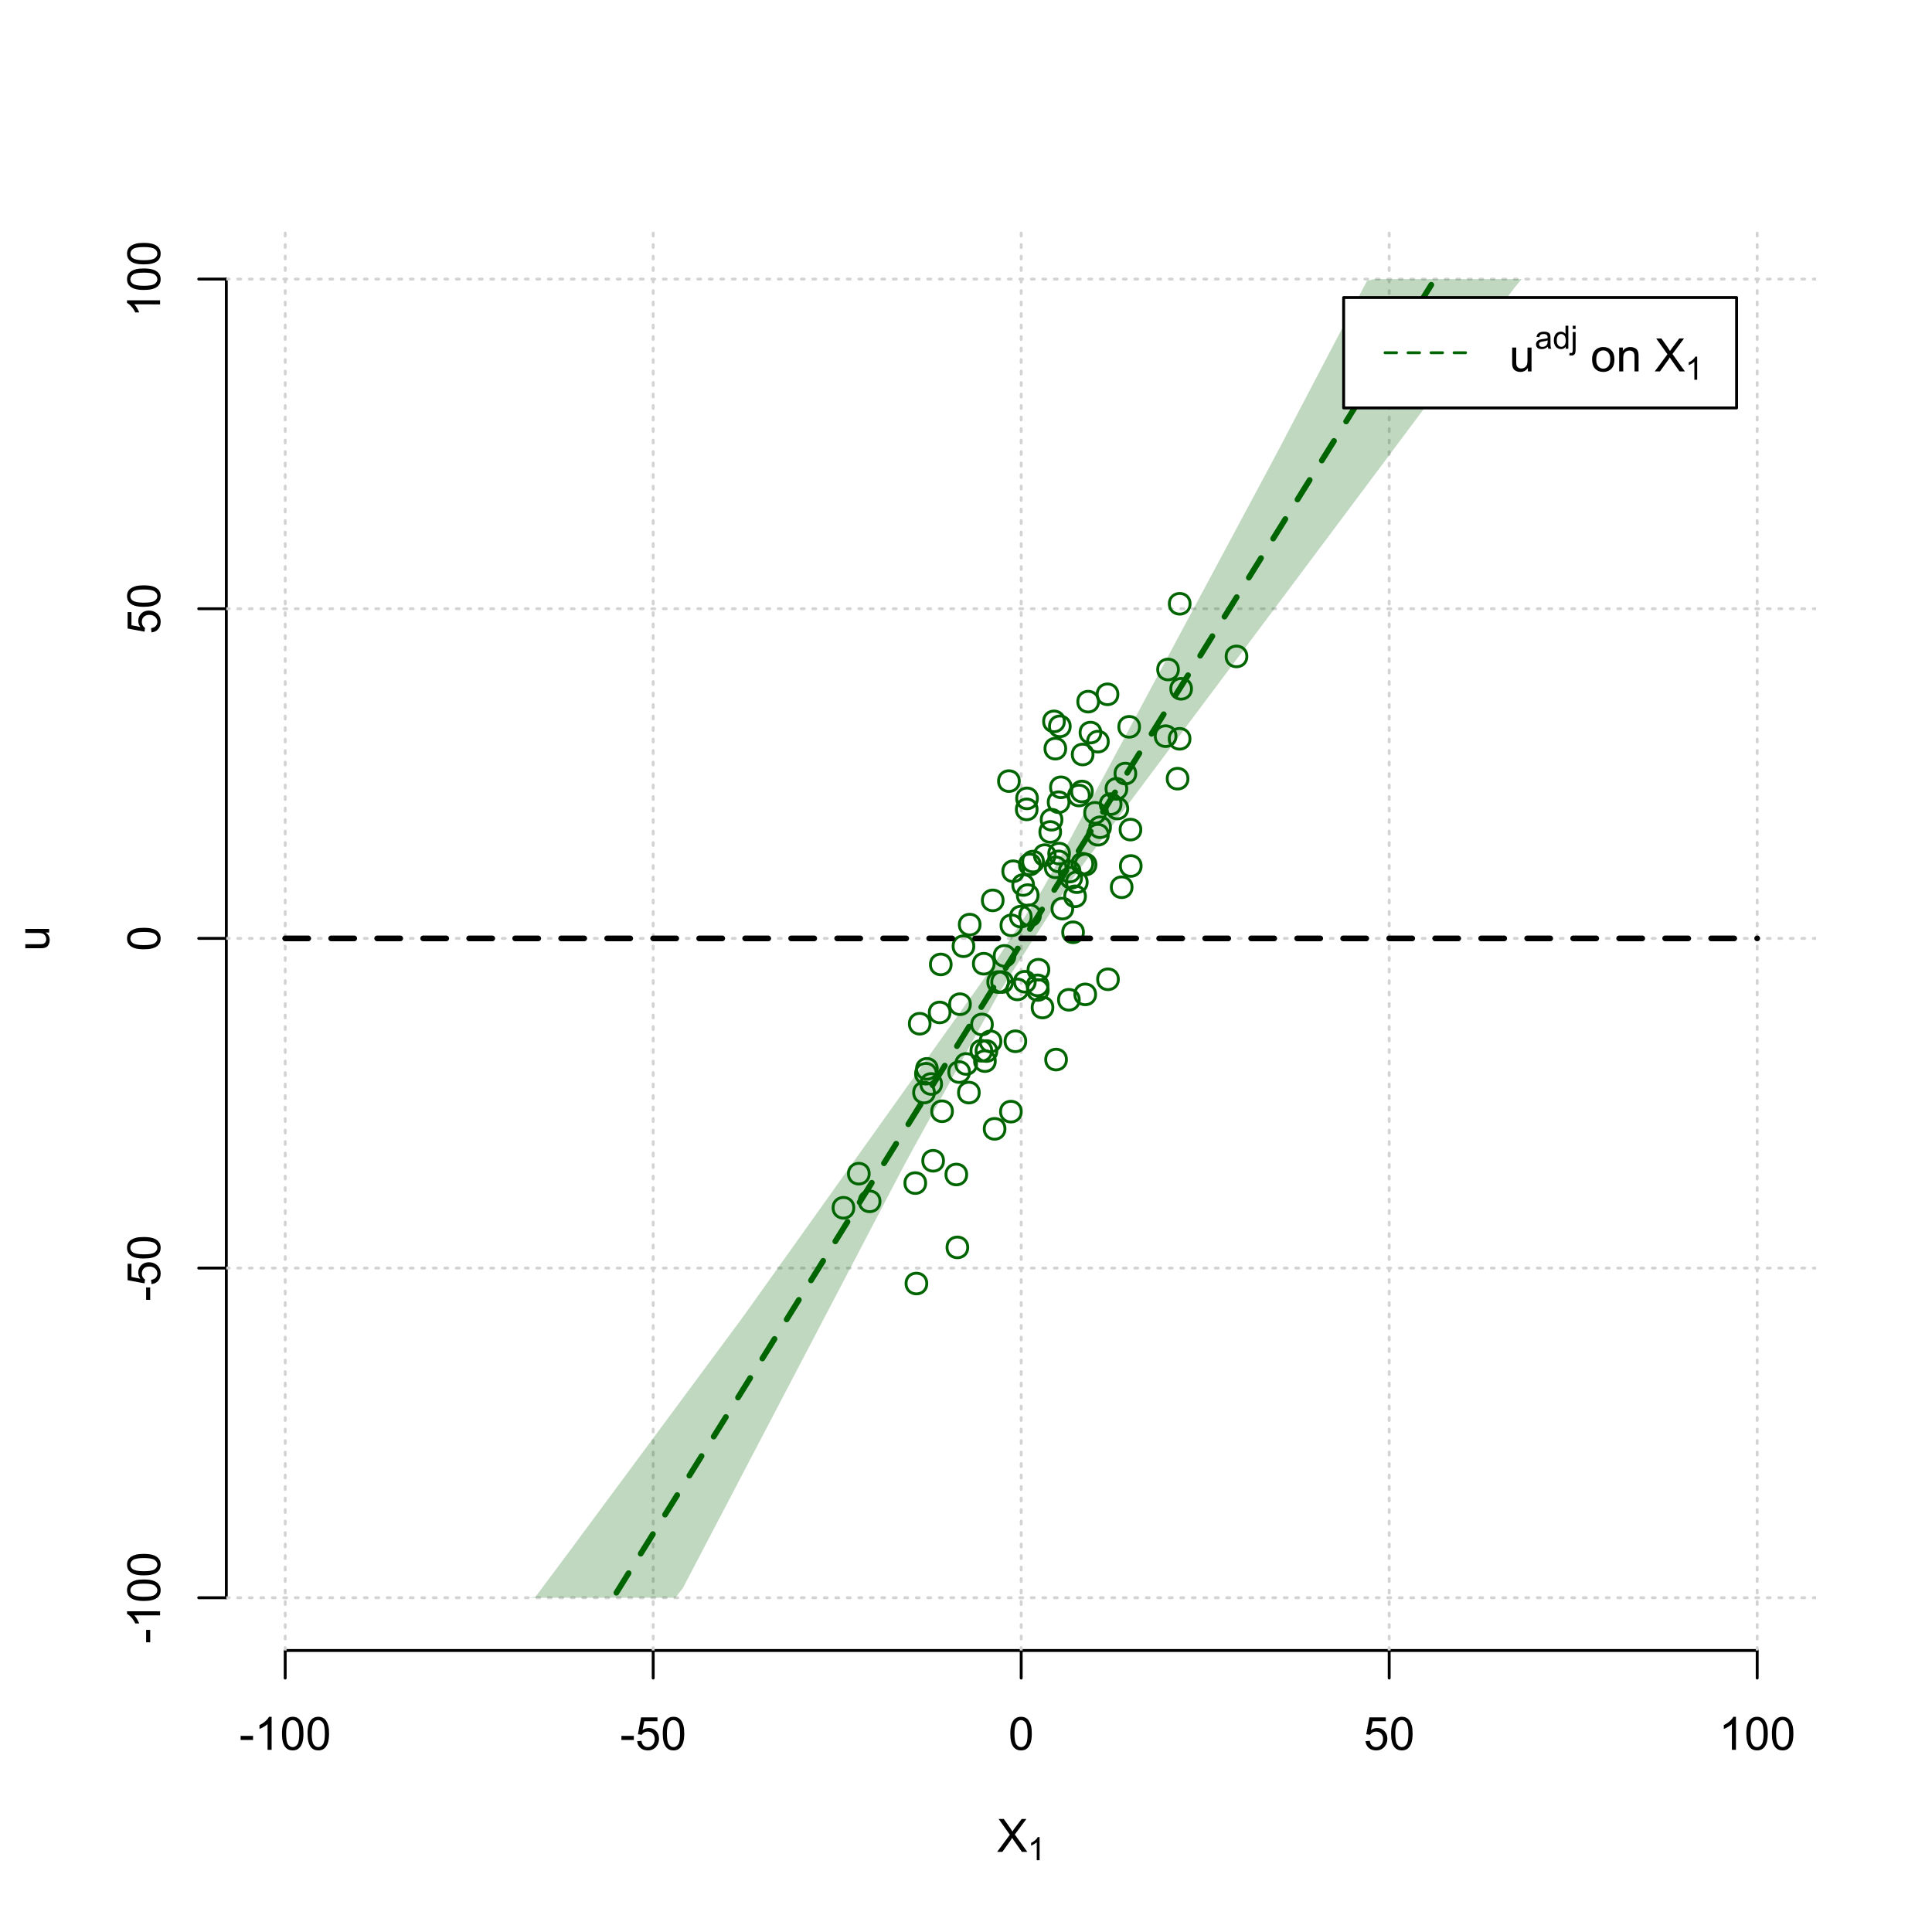 <?xml version="1.0" encoding="UTF-8"?>
<svg xmlns="http://www.w3.org/2000/svg" xmlns:xlink="http://www.w3.org/1999/xlink" width="504pt" height="504pt" viewBox="0 0 504 504" version="1.1">
<defs>
<g>
<symbol overflow="visible" id="glyph0-0">
<path style="stroke:none;" d="M 1.5 0 L 1.5 -7.5 L 7.5 -7.5 L 7.5 0 Z M 1.688 -0.188 L 7.312 -0.188 L 7.312 -7.312 L 1.688 -7.312 Z M 1.688 -0.188 "/>
</symbol>
<symbol overflow="visible" id="glyph0-1">
<path style="stroke:none;" d="M 0.055 0 L 3.375 -4.477 L 0.445 -8.59 L 1.797 -8.59 L 3.359 -6.387 C 3.68 -5.93 3.91 -5.578 4.047 -5.332 C 4.238 -5.645 4.465 -5.969 4.727 -6.312 L 6.457 -8.59 L 7.695 -8.59 L 4.676 -4.539 L 7.93 0 L 6.523 0 L 4.359 -3.062 C 4.238 -3.238 4.113 -3.43 3.984 -3.641 C 3.789 -3.324 3.652 -3.109 3.574 -2.992 L 1.418 0 Z M 0.055 0 "/>
</symbol>
<symbol overflow="visible" id="glyph0-2">
<path style="stroke:none;" d="M 0.383 -2.578 L 0.383 -3.641 L 3.621 -3.641 L 3.621 -2.578 Z M 0.383 -2.578 "/>
</symbol>
<symbol overflow="visible" id="glyph0-3">
<path style="stroke:none;" d="M 4.469 0 L 3.414 0 L 3.414 -6.719 C 3.16 -6.477 2.828 -6.234 2.414 -5.996 C 2 -5.75 1.629 -5.57 1.305 -5.449 L 1.305 -6.469 C 1.895 -6.742 2.41 -7.078 2.852 -7.477 C 3.293 -7.871 3.605 -8.254 3.789 -8.625 L 4.469 -8.625 Z M 4.469 0 "/>
</symbol>
<symbol overflow="visible" id="glyph0-4">
<path style="stroke:none;" d="M 0.5 -4.234 C 0.496 -5.246 0.602 -6.062 0.812 -6.688 C 1.02 -7.305 1.328 -7.785 1.742 -8.121 C 2.148 -8.457 2.668 -8.625 3.297 -8.625 C 3.758 -8.625 4.164 -8.531 4.512 -8.348 C 4.855 -8.16 5.141 -7.891 5.371 -7.543 C 5.594 -7.191 5.773 -6.766 5.906 -6.266 C 6.035 -5.762 6.098 -5.086 6.102 -4.234 C 6.098 -3.227 5.996 -2.414 5.789 -1.797 C 5.578 -1.176 5.266 -0.695 4.859 -0.359 C 4.445 -0.02 3.926 0.145 3.297 0.148 C 2.465 0.145 1.816 -0.148 1.348 -0.742 C 0.781 -1.457 0.496 -2.621 0.5 -4.234 Z M 1.582 -4.234 C 1.582 -2.824 1.746 -1.887 2.074 -1.418 C 2.402 -0.949 2.809 -0.715 3.297 -0.719 C 3.777 -0.715 4.184 -0.949 4.52 -1.422 C 4.848 -1.887 5.016 -2.824 5.016 -4.234 C 5.016 -5.648 4.848 -6.59 4.52 -7.055 C 4.184 -7.516 3.773 -7.746 3.289 -7.75 C 2.801 -7.746 2.414 -7.543 2.125 -7.137 C 1.762 -6.613 1.582 -5.645 1.582 -4.234 Z M 1.582 -4.234 "/>
</symbol>
<symbol overflow="visible" id="glyph0-5">
<path style="stroke:none;" d="M 0.5 -2.25 L 1.605 -2.344 C 1.684 -1.805 1.871 -1.398 2.176 -1.125 C 2.473 -0.852 2.836 -0.715 3.258 -0.719 C 3.766 -0.715 4.195 -0.906 4.547 -1.293 C 4.898 -1.672 5.074 -2.18 5.074 -2.82 C 5.074 -3.414 4.902 -3.891 4.566 -4.242 C 4.227 -4.59 3.785 -4.762 3.242 -4.766 C 2.898 -4.762 2.594 -4.684 2.32 -4.531 C 2.047 -4.375 1.832 -4.176 1.676 -3.93 L 0.688 -4.062 L 1.516 -8.473 L 5.789 -8.473 L 5.789 -7.465 L 2.359 -7.465 L 1.898 -5.156 C 2.414 -5.516 2.953 -5.695 3.523 -5.695 C 4.27 -5.695 4.902 -5.434 5.422 -4.914 C 5.934 -4.395 6.191 -3.727 6.195 -2.914 C 6.191 -2.133 5.965 -1.461 5.516 -0.898 C 4.961 -0.199 4.211 0.145 3.258 0.148 C 2.477 0.145 1.836 -0.07 1.344 -0.508 C 0.844 -0.941 0.562 -1.523 0.5 -2.25 Z M 0.5 -2.25 "/>
</symbol>
<symbol overflow="visible" id="glyph0-6">
<path style="stroke:none;" d="M 4.867 0 L 4.867 -0.914 C 4.379 -0.211 3.723 0.141 2.895 0.141 C 2.527 0.141 2.184 0.07 1.867 -0.07 C 1.547 -0.211 1.309 -0.387 1.156 -0.602 C 1 -0.812 0.895 -1.074 0.832 -1.383 C 0.785 -1.59 0.762 -1.918 0.766 -2.367 L 0.766 -6.223 L 1.82 -6.223 L 1.82 -2.773 C 1.816 -2.219 1.84 -1.848 1.887 -1.656 C 1.949 -1.379 2.09 -1.16 2.309 -1.004 C 2.523 -0.84 2.789 -0.762 3.105 -0.766 C 3.418 -0.762 3.715 -0.844 3.996 -1.008 C 4.273 -1.172 4.469 -1.391 4.586 -1.672 C 4.699 -1.949 4.758 -2.355 4.758 -2.891 L 4.758 -6.223 L 5.812 -6.223 L 5.812 0 Z M 4.867 0 "/>
</symbol>
<symbol overflow="visible" id="glyph0-7">
<path style="stroke:none;" d=""/>
</symbol>
<symbol overflow="visible" id="glyph0-8">
<path style="stroke:none;" d="M 0.398 -3.109 C 0.398 -4.262 0.719 -5.117 1.359 -5.672 C 1.895 -6.133 2.547 -6.363 3.316 -6.363 C 4.172 -6.363 4.871 -6.082 5.414 -5.52 C 5.953 -4.957 6.223 -4.184 6.227 -3.199 C 6.223 -2.398 6.102 -1.766 5.867 -1.309 C 5.625 -0.848 5.277 -0.492 4.82 -0.238 C 4.359 0.016 3.859 0.141 3.316 0.141 C 2.441 0.141 1.734 -0.137 1.203 -0.695 C 0.664 -1.254 0.398 -2.059 0.398 -3.109 Z M 1.484 -3.109 C 1.48 -2.309 1.656 -1.711 2.004 -1.32 C 2.348 -0.922 2.785 -0.727 3.316 -0.727 C 3.84 -0.727 4.273 -0.926 4.621 -1.324 C 4.969 -1.723 5.145 -2.328 5.145 -3.148 C 5.145 -3.914 4.969 -4.496 4.617 -4.895 C 4.266 -5.289 3.832 -5.488 3.316 -5.492 C 2.785 -5.488 2.348 -5.293 2.004 -4.898 C 1.656 -4.5 1.48 -3.902 1.484 -3.109 Z M 1.484 -3.109 "/>
</symbol>
<symbol overflow="visible" id="glyph0-9">
<path style="stroke:none;" d="M 0.789 0 L 0.789 -6.223 L 1.742 -6.223 L 1.742 -5.336 C 2.195 -6.02 2.855 -6.363 3.719 -6.363 C 4.09 -6.363 4.434 -6.293 4.754 -6.16 C 5.066 -6.023 5.305 -5.848 5.461 -5.633 C 5.617 -5.41 5.727 -5.152 5.789 -4.852 C 5.828 -4.656 5.848 -4.312 5.848 -3.828 L 5.848 0 L 4.793 0 L 4.793 -3.785 C 4.793 -4.215 4.75 -4.535 4.668 -4.75 C 4.586 -4.961 4.441 -5.129 4.234 -5.258 C 4.023 -5.383 3.777 -5.449 3.5 -5.449 C 3.047 -5.449 2.66 -5.305 2.332 -5.02 C 2.004 -4.734 1.84 -4.195 1.844 -3.398 L 1.844 0 Z M 0.789 0 "/>
</symbol>
<symbol overflow="visible" id="glyph1-0">
<path style="stroke:none;" d="M 1.051 0 L 1.051 -5.25 L 5.25 -5.25 L 5.25 0 Z M 1.18 -0.133 L 5.117 -0.133 L 5.117 -5.117 L 1.18 -5.117 Z M 1.18 -0.133 "/>
</symbol>
<symbol overflow="visible" id="glyph1-1">
<path style="stroke:none;" d="M 3.129 0 L 2.391 0 L 2.391 -4.703 C 2.211 -4.531 1.977 -4.363 1.691 -4.195 C 1.398 -4.023 1.141 -3.895 0.914 -3.812 L 0.914 -4.527 C 1.328 -4.719 1.688 -4.953 1.996 -5.234 C 2.305 -5.508 2.523 -5.777 2.652 -6.039 L 3.129 -6.039 Z M 3.129 0 "/>
</symbol>
<symbol overflow="visible" id="glyph1-2">
<path style="stroke:none;" d="M 3.395 -0.539 C 3.117 -0.305 2.855 -0.137 2.605 -0.043 C 2.352 0.051 2.082 0.094 1.793 0.098 C 1.312 0.094 0.941 -0.02 0.688 -0.25 C 0.43 -0.48 0.305 -0.781 0.305 -1.148 C 0.305 -1.359 0.352 -1.551 0.449 -1.73 C 0.543 -1.902 0.668 -2.047 0.828 -2.156 C 0.984 -2.262 1.164 -2.34 1.363 -2.398 C 1.504 -2.434 1.723 -2.473 2.02 -2.512 C 2.609 -2.578 3.047 -2.664 3.336 -2.766 C 3.336 -2.867 3.34 -2.93 3.34 -2.957 C 3.34 -3.258 3.27 -3.469 3.129 -3.594 C 2.941 -3.758 2.66 -3.844 2.289 -3.844 C 1.941 -3.844 1.684 -3.781 1.52 -3.66 C 1.348 -3.535 1.227 -3.32 1.152 -3.016 L 0.43 -3.113 C 0.492 -3.418 0.602 -3.668 0.754 -3.863 C 0.902 -4.051 1.121 -4.199 1.406 -4.301 C 1.688 -4.402 2.016 -4.453 2.395 -4.453 C 2.766 -4.453 3.066 -4.406 3.301 -4.32 C 3.527 -4.23 3.699 -4.121 3.812 -3.992 C 3.918 -3.855 3.996 -3.691 4.043 -3.492 C 4.066 -3.363 4.078 -3.133 4.082 -2.809 L 4.082 -1.824 C 4.078 -1.137 4.094 -0.703 4.129 -0.523 C 4.156 -0.336 4.219 -0.164 4.316 0 L 3.543 0 C 3.465 -0.152 3.414 -0.332 3.395 -0.539 Z M 3.336 -2.188 C 3.062 -2.074 2.66 -1.98 2.129 -1.906 C 1.82 -1.859 1.605 -1.812 1.484 -1.758 C 1.355 -1.703 1.258 -1.621 1.191 -1.52 C 1.121 -1.41 1.09 -1.293 1.09 -1.168 C 1.09 -0.969 1.164 -0.805 1.312 -0.676 C 1.461 -0.543 1.68 -0.48 1.969 -0.48 C 2.25 -0.48 2.5 -0.539 2.727 -0.664 C 2.945 -0.785 3.109 -0.957 3.215 -1.176 C 3.293 -1.34 3.332 -1.586 3.336 -1.914 Z M 3.336 -2.188 "/>
</symbol>
<symbol overflow="visible" id="glyph1-3">
<path style="stroke:none;" d="M 3.379 0 L 3.379 -0.551 C 3.102 -0.121 2.695 0.094 2.16 0.098 C 1.812 0.094 1.492 0 1.203 -0.188 C 0.906 -0.379 0.68 -0.645 0.523 -0.988 C 0.359 -1.328 0.281 -1.723 0.285 -2.172 C 0.281 -2.605 0.355 -3 0.504 -3.355 C 0.648 -3.707 0.863 -3.977 1.156 -4.168 C 1.441 -4.355 1.766 -4.453 2.129 -4.453 C 2.387 -4.453 2.621 -4.395 2.828 -4.285 C 3.031 -4.172 3.199 -4.031 3.332 -3.855 L 3.332 -6.012 L 4.066 -6.012 L 4.066 0 Z M 1.047 -2.172 C 1.043 -1.613 1.16 -1.195 1.398 -0.922 C 1.629 -0.641 1.906 -0.504 2.23 -0.508 C 2.551 -0.504 2.824 -0.637 3.051 -0.902 C 3.273 -1.168 3.387 -1.57 3.391 -2.113 C 3.387 -2.707 3.273 -3.145 3.047 -3.426 C 2.816 -3.703 2.531 -3.844 2.199 -3.844 C 1.867 -3.844 1.594 -3.707 1.375 -3.441 C 1.152 -3.168 1.043 -2.746 1.047 -2.172 Z M 1.047 -2.172 "/>
</symbol>
<symbol overflow="visible" id="glyph1-4">
<path style="stroke:none;" d="M 0.551 -5.156 L 0.551 -6.012 L 1.289 -6.012 L 1.289 -5.156 Z M -0.387 1.691 L -0.246 1.062 C -0.098 1.098 0.016 1.117 0.102 1.121 C 0.25 1.117 0.363 1.066 0.438 0.969 C 0.512 0.867 0.551 0.621 0.551 0.223 L 0.551 -4.355 L 1.289 -4.355 L 1.289 0.238 C 1.289 0.773 1.219 1.148 1.078 1.359 C 0.898 1.633 0.602 1.77 0.191 1.77 C -0.008 1.77 -0.199 1.742 -0.387 1.691 Z M -0.387 1.691 "/>
</symbol>
<symbol overflow="visible" id="glyph2-0">
<path style="stroke:none;" d="M 0 -1.5 L -7.5 -1.5 L -7.5 -7.5 L 0 -7.5 Z M -0.188 -1.688 L -0.188 -7.312 L -7.312 -7.312 L -7.312 -1.688 Z M -0.188 -1.688 "/>
</symbol>
<symbol overflow="visible" id="glyph2-1">
<path style="stroke:none;" d="M 0 -4.867 L -0.914 -4.867 C -0.211 -4.379 0.141 -3.723 0.141 -2.895 C 0.141 -2.527 0.07 -2.184 -0.07 -1.867 C -0.211 -1.547 -0.387 -1.309 -0.598 -1.156 C -0.809 -1 -1.07 -0.895 -1.383 -0.832 C -1.59 -0.789 -1.918 -0.766 -2.367 -0.77 L -6.223 -0.77 L -6.223 -1.824 L -2.773 -1.824 C -2.219 -1.82 -1.848 -1.844 -1.656 -1.887 C -1.379 -1.949 -1.16 -2.09 -1.004 -2.309 C -0.84 -2.523 -0.762 -2.789 -0.766 -3.105 C -0.762 -3.418 -0.844 -3.715 -1.008 -3.996 C -1.172 -4.273 -1.391 -4.469 -1.672 -4.586 C -1.945 -4.699 -2.352 -4.758 -2.887 -4.758 L -6.223 -4.758 L -6.223 -5.812 L 0 -5.812 Z M 0 -4.867 "/>
</symbol>
<symbol overflow="visible" id="glyph2-2">
<path style="stroke:none;" d="M -2.578 -0.383 L -3.641 -0.383 L -3.641 -3.621 L -2.578 -3.621 Z M -2.578 -0.383 "/>
</symbol>
<symbol overflow="visible" id="glyph2-3">
<path style="stroke:none;" d="M 0 -4.469 L 0 -3.414 L -6.719 -3.418 C -6.477 -3.16 -6.234 -2.828 -5.996 -2.418 C -5.75 -2.004 -5.57 -1.633 -5.449 -1.309 L -6.469 -1.309 C -6.742 -1.895 -7.078 -2.41 -7.477 -2.852 C -7.871 -3.293 -8.254 -3.605 -8.625 -3.793 L -8.625 -4.473 Z M 0 -4.469 "/>
</symbol>
<symbol overflow="visible" id="glyph2-4">
<path style="stroke:none;" d="M -4.234 -0.5 C -5.246 -0.496 -6.062 -0.602 -6.688 -0.812 C -7.305 -1.02 -7.785 -1.328 -8.121 -1.742 C -8.457 -2.152 -8.625 -2.672 -8.625 -3.301 C -8.625 -3.758 -8.531 -4.164 -8.348 -4.512 C -8.16 -4.859 -7.891 -5.145 -7.543 -5.371 C -7.191 -5.594 -6.766 -5.773 -6.266 -5.906 C -5.762 -6.035 -5.086 -6.098 -4.234 -6.102 C -3.223 -6.098 -2.41 -5.996 -1.793 -5.789 C -1.176 -5.578 -0.695 -5.266 -0.359 -4.859 C -0.02 -4.445 0.145 -3.926 0.148 -3.297 C 0.145 -2.465 -0.148 -1.816 -0.742 -1.348 C -1.457 -0.781 -2.621 -0.496 -4.234 -0.5 Z M -4.234 -1.582 C -2.824 -1.582 -1.887 -1.746 -1.418 -2.074 C -0.949 -2.402 -0.715 -2.809 -0.719 -3.297 C -0.715 -3.777 -0.949 -4.184 -1.422 -4.52 C -1.887 -4.848 -2.824 -5.016 -4.234 -5.016 C -5.648 -5.016 -6.59 -4.848 -7.055 -4.52 C -7.516 -4.188 -7.746 -3.777 -7.75 -3.289 C -7.746 -2.801 -7.543 -2.414 -7.137 -2.129 C -6.613 -1.762 -5.645 -1.582 -4.234 -1.582 Z M -4.234 -1.582 "/>
</symbol>
<symbol overflow="visible" id="glyph2-5">
<path style="stroke:none;" d="M -2.25 -0.5 L -2.344 -1.605 C -1.805 -1.684 -1.398 -1.871 -1.125 -2.176 C -0.852 -2.473 -0.715 -2.836 -0.719 -3.258 C -0.715 -3.766 -0.906 -4.195 -1.293 -4.547 C -1.672 -4.898 -2.18 -5.074 -2.816 -5.074 C -3.414 -5.074 -3.891 -4.902 -4.242 -4.566 C -4.59 -4.227 -4.762 -3.785 -4.766 -3.242 C -4.762 -2.898 -4.684 -2.594 -4.531 -2.32 C -4.375 -2.047 -4.176 -1.832 -3.93 -1.676 L -4.062 -0.688 L -8.473 -1.52 L -8.473 -5.789 L -7.465 -5.789 L -7.465 -2.363 L -5.156 -1.898 C -5.516 -2.414 -5.695 -2.953 -5.695 -3.523 C -5.695 -4.27 -5.434 -4.902 -4.914 -5.422 C -4.395 -5.934 -3.727 -6.191 -2.91 -6.195 C -2.133 -6.191 -1.461 -5.965 -0.895 -5.516 C -0.199 -4.961 0.145 -4.211 0.148 -3.258 C 0.145 -2.477 -0.07 -1.836 -0.508 -1.344 C -0.941 -0.848 -1.523 -0.566 -2.25 -0.5 Z M -2.25 -0.5 "/>
</symbol>
</g>
<clipPath id="clip1">
  <path d="M 74 59.039 L 75 59.039 L 75 430.559 L 74 430.559 Z M 74 59.039 "/>
</clipPath>
<clipPath id="clip2">
  <path d="M 170 59.039 L 171 59.039 L 171 430.559 L 170 430.559 Z M 170 59.039 "/>
</clipPath>
<clipPath id="clip3">
  <path d="M 266 59.039 L 267 59.039 L 267 430.559 L 266 430.559 Z M 266 59.039 "/>
</clipPath>
<clipPath id="clip4">
  <path d="M 362 59.039 L 363 59.039 L 363 430.559 L 362 430.559 Z M 362 59.039 "/>
</clipPath>
<clipPath id="clip5">
  <path d="M 458 59.039 L 459 59.039 L 459 430.559 L 458 430.559 Z M 458 59.039 "/>
</clipPath>
<clipPath id="clip6">
  <path d="M 59.039 416 L 473.758 416 L 473.758 418 L 59.039 418 Z M 59.039 416 "/>
</clipPath>
<clipPath id="clip7">
  <path d="M 59.039 330 L 473.758 330 L 473.758 332 L 59.039 332 Z M 59.039 330 "/>
</clipPath>
<clipPath id="clip8">
  <path d="M 59.039 244 L 473.758 244 L 473.758 246 L 59.039 246 Z M 59.039 244 "/>
</clipPath>
<clipPath id="clip9">
  <path d="M 59.039 158 L 473.758 158 L 473.758 160 L 59.039 160 Z M 59.039 158 "/>
</clipPath>
<clipPath id="clip10">
  <path d="M 59.039 72 L 473.758 72 L 473.758 74 L 59.039 74 Z M 59.039 72 "/>
</clipPath>
</defs>
<g id="surface6066">
<rect x="0" y="0" width="504" height="504" style="fill:rgb(100%,100%,100%);fill-opacity:1;stroke:none;"/>
<g style="fill:rgb(0%,0%,0%);fill-opacity:1;">
  <use xlink:href="#glyph0-1" x="260.062" y="483.102"/>
</g>
<g style="fill:rgb(0%,0%,0%);fill-opacity:1;">
  <use xlink:href="#glyph1-1" x="268.066" y="485.281"/>
</g>
<g style="fill:rgb(0%,0%,0%);fill-opacity:1;">
  <use xlink:href="#glyph2-1" x="12.82" y="248.137"/>
</g>
<path style="fill:none;stroke-width:0.75;stroke-linecap:round;stroke-linejoin:round;stroke:rgb(0%,0%,0%);stroke-opacity:1;stroke-miterlimit:10;" d="M 74.398 430.559 L 458.398 430.559 "/>
<path style="fill:none;stroke-width:0.75;stroke-linecap:round;stroke-linejoin:round;stroke:rgb(0%,0%,0%);stroke-opacity:1;stroke-miterlimit:10;" d="M 74.398 430.559 L 74.398 437.762 "/>
<path style="fill:none;stroke-width:0.75;stroke-linecap:round;stroke-linejoin:round;stroke:rgb(0%,0%,0%);stroke-opacity:1;stroke-miterlimit:10;" d="M 170.398 430.559 L 170.398 437.762 "/>
<path style="fill:none;stroke-width:0.75;stroke-linecap:round;stroke-linejoin:round;stroke:rgb(0%,0%,0%);stroke-opacity:1;stroke-miterlimit:10;" d="M 266.398 430.559 L 266.398 437.762 "/>
<path style="fill:none;stroke-width:0.75;stroke-linecap:round;stroke-linejoin:round;stroke:rgb(0%,0%,0%);stroke-opacity:1;stroke-miterlimit:10;" d="M 362.398 430.559 L 362.398 437.762 "/>
<path style="fill:none;stroke-width:0.75;stroke-linecap:round;stroke-linejoin:round;stroke:rgb(0%,0%,0%);stroke-opacity:1;stroke-miterlimit:10;" d="M 458.398 430.559 L 458.398 437.762 "/>
<g style="fill:rgb(0%,0%,0%);fill-opacity:1;">
  <use xlink:href="#glyph0-2" x="62.391" y="456.48"/>
  <use xlink:href="#glyph0-3" x="66.387" y="456.48"/>
  <use xlink:href="#glyph0-4" x="73.061" y="456.48"/>
  <use xlink:href="#glyph0-4" x="79.734" y="456.48"/>
</g>
<g style="fill:rgb(0%,0%,0%);fill-opacity:1;">
  <use xlink:href="#glyph0-2" x="161.727" y="456.48"/>
  <use xlink:href="#glyph0-5" x="165.723" y="456.48"/>
  <use xlink:href="#glyph0-4" x="172.396" y="456.48"/>
</g>
<g style="fill:rgb(0%,0%,0%);fill-opacity:1;">
  <use xlink:href="#glyph0-4" x="263.062" y="456.48"/>
</g>
<g style="fill:rgb(0%,0%,0%);fill-opacity:1;">
  <use xlink:href="#glyph0-5" x="355.727" y="456.48"/>
  <use xlink:href="#glyph0-4" x="362.4" y="456.48"/>
</g>
<g style="fill:rgb(0%,0%,0%);fill-opacity:1;">
  <use xlink:href="#glyph0-3" x="448.387" y="456.48"/>
  <use xlink:href="#glyph0-4" x="455.061" y="456.48"/>
  <use xlink:href="#glyph0-4" x="461.734" y="456.48"/>
</g>
<path style="fill:none;stroke-width:0.75;stroke-linecap:round;stroke-linejoin:round;stroke:rgb(0%,0%,0%);stroke-opacity:1;stroke-miterlimit:10;" d="M 59.039 416.801 L 59.039 72.801 "/>
<path style="fill:none;stroke-width:0.75;stroke-linecap:round;stroke-linejoin:round;stroke:rgb(0%,0%,0%);stroke-opacity:1;stroke-miterlimit:10;" d="M 59.039 416.801 L 51.84 416.801 "/>
<path style="fill:none;stroke-width:0.75;stroke-linecap:round;stroke-linejoin:round;stroke:rgb(0%,0%,0%);stroke-opacity:1;stroke-miterlimit:10;" d="M 59.039 330.801 L 51.84 330.801 "/>
<path style="fill:none;stroke-width:0.75;stroke-linecap:round;stroke-linejoin:round;stroke:rgb(0%,0%,0%);stroke-opacity:1;stroke-miterlimit:10;" d="M 59.039 244.801 L 51.84 244.801 "/>
<path style="fill:none;stroke-width:0.75;stroke-linecap:round;stroke-linejoin:round;stroke:rgb(0%,0%,0%);stroke-opacity:1;stroke-miterlimit:10;" d="M 59.039 158.801 L 51.84 158.801 "/>
<path style="fill:none;stroke-width:0.75;stroke-linecap:round;stroke-linejoin:round;stroke:rgb(0%,0%,0%);stroke-opacity:1;stroke-miterlimit:10;" d="M 59.039 72.801 L 51.84 72.801 "/>
<g style="fill:rgb(0%,0%,0%);fill-opacity:1;">
  <use xlink:href="#glyph2-2" x="41.762" y="428.809"/>
  <use xlink:href="#glyph2-3" x="41.762" y="424.812"/>
  <use xlink:href="#glyph2-4" x="41.762" y="418.139"/>
  <use xlink:href="#glyph2-4" x="41.762" y="411.465"/>
</g>
<g style="fill:rgb(0%,0%,0%);fill-opacity:1;">
  <use xlink:href="#glyph2-2" x="41.762" y="339.473"/>
  <use xlink:href="#glyph2-5" x="41.762" y="335.477"/>
  <use xlink:href="#glyph2-4" x="41.762" y="328.803"/>
</g>
<g style="fill:rgb(0%,0%,0%);fill-opacity:1;">
  <use xlink:href="#glyph2-4" x="41.762" y="248.137"/>
</g>
<g style="fill:rgb(0%,0%,0%);fill-opacity:1;">
  <use xlink:href="#glyph2-5" x="41.762" y="165.473"/>
  <use xlink:href="#glyph2-4" x="41.762" y="158.799"/>
</g>
<g style="fill:rgb(0%,0%,0%);fill-opacity:1;">
  <use xlink:href="#glyph2-3" x="41.762" y="82.812"/>
  <use xlink:href="#glyph2-4" x="41.762" y="76.139"/>
  <use xlink:href="#glyph2-4" x="41.762" y="69.465"/>
</g>
<g clip-path="url(#clip1)" clip-rule="nonzero">
<path style="fill:none;stroke-width:0.75;stroke-linecap:round;stroke-linejoin:round;stroke:rgb(82.745%,82.745%,82.745%);stroke-opacity:1;stroke-dasharray:0.75,2.25;stroke-miterlimit:10;" d="M 74.398 430.559 L 74.398 59.039 "/>
</g>
<g clip-path="url(#clip2)" clip-rule="nonzero">
<path style="fill:none;stroke-width:0.75;stroke-linecap:round;stroke-linejoin:round;stroke:rgb(82.745%,82.745%,82.745%);stroke-opacity:1;stroke-dasharray:0.75,2.25;stroke-miterlimit:10;" d="M 170.398 430.559 L 170.398 59.039 "/>
</g>
<g clip-path="url(#clip3)" clip-rule="nonzero">
<path style="fill:none;stroke-width:0.75;stroke-linecap:round;stroke-linejoin:round;stroke:rgb(82.745%,82.745%,82.745%);stroke-opacity:1;stroke-dasharray:0.75,2.25;stroke-miterlimit:10;" d="M 266.398 430.559 L 266.398 59.039 "/>
</g>
<g clip-path="url(#clip4)" clip-rule="nonzero">
<path style="fill:none;stroke-width:0.75;stroke-linecap:round;stroke-linejoin:round;stroke:rgb(82.745%,82.745%,82.745%);stroke-opacity:1;stroke-dasharray:0.75,2.25;stroke-miterlimit:10;" d="M 362.398 430.559 L 362.398 59.039 "/>
</g>
<g clip-path="url(#clip5)" clip-rule="nonzero">
<path style="fill:none;stroke-width:0.75;stroke-linecap:round;stroke-linejoin:round;stroke:rgb(82.745%,82.745%,82.745%);stroke-opacity:1;stroke-dasharray:0.75,2.25;stroke-miterlimit:10;" d="M 458.398 430.559 L 458.398 59.039 "/>
</g>
<g clip-path="url(#clip6)" clip-rule="nonzero">
<path style="fill:none;stroke-width:0.75;stroke-linecap:round;stroke-linejoin:round;stroke:rgb(82.745%,82.745%,82.745%);stroke-opacity:1;stroke-dasharray:0.75,2.25;stroke-miterlimit:10;" d="M 59.039 416.801 L 473.762 416.801 "/>
</g>
<g clip-path="url(#clip7)" clip-rule="nonzero">
<path style="fill:none;stroke-width:0.75;stroke-linecap:round;stroke-linejoin:round;stroke:rgb(82.745%,82.745%,82.745%);stroke-opacity:1;stroke-dasharray:0.75,2.25;stroke-miterlimit:10;" d="M 59.039 330.801 L 473.762 330.801 "/>
</g>
<g clip-path="url(#clip8)" clip-rule="nonzero">
<path style="fill:none;stroke-width:0.75;stroke-linecap:round;stroke-linejoin:round;stroke:rgb(82.745%,82.745%,82.745%);stroke-opacity:1;stroke-dasharray:0.75,2.25;stroke-miterlimit:10;" d="M 59.039 244.801 L 473.762 244.801 "/>
</g>
<g clip-path="url(#clip9)" clip-rule="nonzero">
<path style="fill:none;stroke-width:0.75;stroke-linecap:round;stroke-linejoin:round;stroke:rgb(82.745%,82.745%,82.745%);stroke-opacity:1;stroke-dasharray:0.75,2.25;stroke-miterlimit:10;" d="M 59.039 158.801 L 473.762 158.801 "/>
</g>
<g clip-path="url(#clip10)" clip-rule="nonzero">
<path style="fill:none;stroke-width:0.75;stroke-linecap:round;stroke-linejoin:round;stroke:rgb(82.745%,82.745%,82.745%);stroke-opacity:1;stroke-dasharray:0.75,2.25;stroke-miterlimit:10;" d="M 59.039 72.801 L 473.762 72.801 "/>
</g>
<path style=" stroke:none;fill-rule:nonzero;fill:rgb(0%,39.216%,0%);fill-opacity:0.251;" d="M 74.398 416.801 L 137.762 416.801 L 139.68 416.57 L 141.602 414.004 L 143.52 411.434 L 145.441 408.867 L 147.359 406.297 L 149.281 403.703 L 151.199 401.109 L 153.121 398.516 L 155.039 395.922 L 156.961 393.328 L 158.879 390.734 L 160.801 388.141 L 162.719 385.547 L 164.641 382.953 L 166.559 380.359 L 168.48 377.766 L 170.398 375.172 L 172.32 372.578 L 174.238 369.984 L 176.16 367.391 L 178.078 364.801 L 181.922 359.613 L 183.84 357.02 L 185.762 354.426 L 187.68 351.832 L 189.602 349.238 L 191.52 346.645 L 193.441 344.051 L 195.359 341.383 L 197.281 338.691 L 199.199 335.996 L 201.121 333.301 L 203.039 330.609 L 204.961 327.914 L 206.879 325.219 L 208.801 322.527 L 210.719 319.832 L 212.641 317.141 L 214.559 314.445 L 216.48 311.75 L 218.398 309.059 L 220.32 306.363 L 222.238 303.668 L 224.16 300.977 L 226.078 298.281 L 228 295.59 L 229.922 292.895 L 231.84 290.199 L 233.762 287.508 L 235.68 284.812 L 237.602 282.121 L 239.52 279.426 L 241.441 276.73 L 243.359 274.039 L 245.281 271.344 L 247.199 268.648 L 249.121 265.957 L 251.039 263.262 L 252.961 260.57 L 254.879 257.875 L 256.801 255.18 L 258.719 252.297 L 260.641 249.367 L 262.559 246.441 L 264.48 243.512 L 266.398 240.582 L 268.32 237.652 L 270.238 234.723 L 272.16 231.656 L 274.078 228.195 L 276 224.723 L 277.922 221.242 L 279.84 217.656 L 281.762 214.074 L 283.68 210.488 L 285.602 206.902 L 287.52 203.316 L 289.441 199.73 L 291.359 196.145 L 293.281 192.559 L 295.199 188.973 L 297.121 185.387 L 299.039 181.801 L 300.961 178.215 L 302.879 174.629 L 304.801 171.043 L 306.719 167.457 L 308.641 163.871 L 310.559 160.289 L 312.48 156.703 L 314.398 153.117 L 316.32 149.531 L 318.238 145.945 L 320.16 142.359 L 322.078 138.773 L 325.922 131.602 L 327.84 128.016 L 329.762 124.43 L 331.68 120.844 L 333.602 117.242 L 335.52 113.574 L 337.441 109.906 L 339.359 106.238 L 341.281 102.57 L 343.199 98.902 L 345.121 95.234 L 347.039 91.566 L 348.961 87.895 L 350.879 84.227 L 352.801 80.559 L 354.719 76.891 L 356.641 73.223 L 358.559 72.801 L 458.398 72.801 L 396.961 72.801 L 395.039 75.113 L 393.121 77.68 L 391.199 80.246 L 389.281 82.812 L 387.359 85.383 L 385.441 87.949 L 383.52 90.516 L 381.602 93.082 L 379.68 95.652 L 377.762 98.219 L 375.84 100.785 L 373.922 103.352 L 372 105.922 L 370.078 108.488 L 368.16 111.055 L 366.238 113.621 L 364.32 116.188 L 362.398 118.758 L 360.48 121.324 L 358.559 123.891 L 356.641 126.457 L 354.719 129.027 L 352.801 131.594 L 350.879 134.16 L 348.961 136.727 L 347.039 139.297 L 345.121 141.863 L 343.199 144.43 L 341.281 146.996 L 339.359 149.566 L 337.441 152.133 L 335.52 154.699 L 333.602 157.266 L 331.68 159.836 L 329.762 162.402 L 327.84 164.969 L 325.922 167.535 L 324 170.105 L 322.078 172.672 L 320.16 175.238 L 318.238 177.805 L 316.32 180.375 L 314.398 182.941 L 312.48 185.508 L 310.559 188.074 L 308.641 190.645 L 306.719 193.211 L 304.801 195.777 L 302.879 198.344 L 300.961 200.91 L 299.039 203.48 L 297.121 206.047 L 295.199 208.613 L 293.281 211.18 L 291.359 213.75 L 289.441 216.316 L 287.52 218.883 L 285.602 221.449 L 283.68 224.02 L 281.762 226.586 L 279.84 229.152 L 277.922 232.02 L 276 235.004 L 274.078 237.992 L 272.16 240.977 L 270.238 243.965 L 268.32 246.949 L 266.398 249.938 L 264.48 252.926 L 262.559 255.91 L 260.641 259.008 L 258.719 262.488 L 256.801 265.973 L 254.879 269.453 L 252.961 272.934 L 251.039 276.414 L 249.121 279.895 L 247.199 283.379 L 245.281 286.859 L 243.359 290.34 L 241.441 293.82 L 239.52 297.301 L 237.602 300.785 L 235.68 304.336 L 233.762 308.004 L 231.84 311.672 L 229.922 315.34 L 226.078 322.676 L 224.16 326.348 L 222.238 330.016 L 220.32 333.684 L 218.398 337.352 L 216.48 341.02 L 214.559 344.688 L 212.641 348.355 L 210.719 352.023 L 208.801 355.691 L 206.879 359.363 L 204.961 363.031 L 203.039 366.699 L 201.121 370.367 L 199.199 374.035 L 197.281 377.703 L 195.359 381.371 L 193.441 385.039 L 191.52 388.711 L 189.602 392.379 L 187.68 396.047 L 185.762 399.715 L 183.84 403.383 L 181.922 407.051 L 178.078 414.387 L 176.16 416.801 Z M 74.398 416.801 "/>
<path style="fill:none;stroke-width:0.75;stroke-linecap:round;stroke-linejoin:round;stroke:rgb(0%,39.216%,0%);stroke-opacity:1;stroke-miterlimit:10;" d="M 293.938 205.789 C 293.938 209.391 288.535 209.391 288.535 205.789 C 288.535 202.188 293.938 202.188 293.938 205.789 "/>
<path style="fill:none;stroke-width:0.75;stroke-linecap:round;stroke-linejoin:round;stroke:rgb(0%,39.216%,0%);stroke-opacity:1;stroke-miterlimit:10;" d="M 268.102 258.109 C 268.102 261.707 262.703 261.707 262.703 258.109 C 262.703 254.508 268.102 254.508 268.102 258.109 "/>
<path style="fill:none;stroke-width:0.75;stroke-linecap:round;stroke-linejoin:round;stroke:rgb(0%,39.216%,0%);stroke-opacity:1;stroke-miterlimit:10;" d="M 273.375 257.051 C 273.375 260.652 267.977 260.652 267.977 257.051 C 267.977 253.449 273.375 253.449 273.375 257.051 "/>
<path style="fill:none;stroke-width:0.75;stroke-linecap:round;stroke-linejoin:round;stroke:rgb(0%,39.216%,0%);stroke-opacity:1;stroke-miterlimit:10;" d="M 262.16 294.48 C 262.16 298.082 256.762 298.082 256.762 294.48 C 256.762 290.883 262.16 290.883 262.16 294.48 "/>
<path style="fill:none;stroke-width:0.75;stroke-linecap:round;stroke-linejoin:round;stroke:rgb(0%,39.216%,0%);stroke-opacity:1;stroke-miterlimit:10;" d="M 255.664 241.203 C 255.664 244.805 250.266 244.805 250.266 241.203 C 250.266 237.605 255.664 237.605 255.664 241.203 "/>
<path style="fill:none;stroke-width:0.75;stroke-linecap:round;stroke-linejoin:round;stroke:rgb(0%,39.216%,0%);stroke-opacity:1;stroke-miterlimit:10;" d="M 277.023 213.84 C 277.023 217.441 271.625 217.441 271.625 213.84 C 271.625 210.238 277.023 210.238 277.023 213.84 "/>
<path style="fill:none;stroke-width:0.75;stroke-linecap:round;stroke-linejoin:round;stroke:rgb(0%,39.216%,0%);stroke-opacity:1;stroke-miterlimit:10;" d="M 278.855 209.27 C 278.855 212.867 273.457 212.867 273.457 209.27 C 273.457 205.668 278.855 205.668 278.855 209.27 "/>
<path style="fill:none;stroke-width:0.75;stroke-linecap:round;stroke-linejoin:round;stroke:rgb(0%,39.216%,0%);stroke-opacity:1;stroke-miterlimit:10;" d="M 226.742 306.176 C 226.742 309.777 221.34 309.777 221.34 306.176 C 221.34 302.578 226.742 302.578 226.742 306.176 "/>
<path style="fill:none;stroke-width:0.75;stroke-linecap:round;stroke-linejoin:round;stroke:rgb(0%,39.216%,0%);stroke-opacity:1;stroke-miterlimit:10;" d="M 279.465 205.379 C 279.465 208.98 274.062 208.98 274.062 205.379 C 274.062 201.781 279.465 201.781 279.465 205.379 "/>
<path style="fill:none;stroke-width:0.75;stroke-linecap:round;stroke-linejoin:round;stroke:rgb(0%,39.216%,0%);stroke-opacity:1;stroke-miterlimit:10;" d="M 297.684 225.906 C 297.684 229.508 292.281 229.508 292.281 225.906 C 292.281 222.309 297.684 222.309 297.684 225.906 "/>
<path style="fill:none;stroke-width:0.75;stroke-linecap:round;stroke-linejoin:round;stroke:rgb(0%,39.216%,0%);stroke-opacity:1;stroke-miterlimit:10;" d="M 246.129 302.816 C 246.129 306.414 240.73 306.414 240.73 302.816 C 240.73 299.215 246.129 299.215 246.129 302.816 "/>
<path style="fill:none;stroke-width:0.75;stroke-linecap:round;stroke-linejoin:round;stroke:rgb(0%,39.216%,0%);stroke-opacity:1;stroke-miterlimit:10;" d="M 282.148 228.992 C 282.148 232.59 276.746 232.59 276.746 228.992 C 276.746 225.391 282.148 225.391 282.148 228.992 "/>
<path style="fill:none;stroke-width:0.75;stroke-linecap:round;stroke-linejoin:round;stroke:rgb(0%,39.216%,0%);stroke-opacity:1;stroke-miterlimit:10;" d="M 248.121 251.594 C 248.121 255.191 242.723 255.191 242.723 251.594 C 242.723 247.992 248.121 247.992 248.121 251.594 "/>
<path style="fill:none;stroke-width:0.75;stroke-linecap:round;stroke-linejoin:round;stroke:rgb(0%,39.216%,0%);stroke-opacity:1;stroke-miterlimit:10;" d="M 260.035 274.184 C 260.035 277.785 254.633 277.785 254.633 274.184 C 254.633 270.582 260.035 270.582 260.035 274.184 "/>
<path style="fill:none;stroke-width:0.75;stroke-linecap:round;stroke-linejoin:round;stroke:rgb(0%,39.216%,0%);stroke-opacity:1;stroke-miterlimit:10;" d="M 258.703 274.113 C 258.703 277.715 253.301 277.715 253.301 274.113 C 253.301 270.516 258.703 270.516 258.703 274.113 "/>
<path style="fill:none;stroke-width:0.75;stroke-linecap:round;stroke-linejoin:round;stroke:rgb(0%,39.216%,0%);stroke-opacity:1;stroke-miterlimit:10;" d="M 244.246 280.098 C 244.246 283.699 238.844 283.699 238.844 280.098 C 238.844 276.5 244.246 276.5 244.246 280.098 "/>
<path style="fill:none;stroke-width:0.75;stroke-linecap:round;stroke-linejoin:round;stroke:rgb(0%,39.216%,0%);stroke-opacity:1;stroke-miterlimit:10;" d="M 269.613 230.867 C 269.613 234.465 264.211 234.465 264.211 230.867 C 264.211 227.266 269.613 227.266 269.613 230.867 "/>
<path style="fill:none;stroke-width:0.75;stroke-linecap:round;stroke-linejoin:round;stroke:rgb(0%,39.216%,0%);stroke-opacity:1;stroke-miterlimit:10;" d="M 281.73 227.371 C 281.73 230.973 276.332 230.973 276.332 227.371 C 276.332 223.77 281.73 223.77 281.73 227.371 "/>
<path style="fill:none;stroke-width:0.75;stroke-linecap:round;stroke-linejoin:round;stroke:rgb(0%,39.216%,0%);stroke-opacity:1;stroke-miterlimit:10;" d="M 275.246 223.074 C 275.246 226.676 269.848 226.676 269.848 223.074 C 269.848 219.477 275.246 219.477 275.246 223.074 "/>
<path style="fill:none;stroke-width:0.75;stroke-linecap:round;stroke-linejoin:round;stroke:rgb(0%,39.216%,0%);stroke-opacity:1;stroke-miterlimit:10;" d="M 279.184 189.473 C 279.184 193.074 273.785 193.074 273.785 189.473 C 273.785 185.875 279.184 185.875 279.184 189.473 "/>
<path style="fill:none;stroke-width:0.75;stroke-linecap:round;stroke-linejoin:round;stroke:rgb(0%,39.216%,0%);stroke-opacity:1;stroke-miterlimit:10;" d="M 277.656 188.188 C 277.656 191.785 272.254 191.785 272.254 188.188 C 272.254 184.586 277.656 184.586 277.656 188.188 "/>
<path style="fill:none;stroke-width:0.75;stroke-linecap:round;stroke-linejoin:round;stroke:rgb(0%,39.216%,0%);stroke-opacity:1;stroke-miterlimit:10;" d="M 278.082 226.262 C 278.082 229.863 272.684 229.863 272.684 226.262 C 272.684 222.664 278.082 222.664 278.082 226.262 "/>
<path style="fill:none;stroke-width:0.75;stroke-linecap:round;stroke-linejoin:round;stroke:rgb(0%,39.216%,0%);stroke-opacity:1;stroke-miterlimit:10;" d="M 289.121 217.762 C 289.121 221.363 283.719 221.363 283.719 217.762 C 283.719 214.16 289.121 214.16 289.121 217.762 "/>
<path style="fill:none;stroke-width:0.75;stroke-linecap:round;stroke-linejoin:round;stroke:rgb(0%,39.216%,0%);stroke-opacity:1;stroke-miterlimit:10;" d="M 252.91 279.668 C 252.91 283.266 247.512 283.266 247.512 279.668 C 247.512 276.066 252.91 276.066 252.91 279.668 "/>
<path style="fill:none;stroke-width:0.75;stroke-linecap:round;stroke-linejoin:round;stroke:rgb(0%,39.216%,0%);stroke-opacity:1;stroke-miterlimit:10;" d="M 252.176 306.395 C 252.176 309.992 246.773 309.992 246.773 306.395 C 246.773 302.793 252.176 302.793 252.176 306.395 "/>
<path style="fill:none;stroke-width:0.75;stroke-linecap:round;stroke-linejoin:round;stroke:rgb(0%,39.216%,0%);stroke-opacity:1;stroke-miterlimit:10;" d="M 278.199 276.41 C 278.199 280.012 272.797 280.012 272.797 276.41 C 272.797 272.809 278.199 272.809 278.199 276.41 "/>
<path style="fill:none;stroke-width:0.75;stroke-linecap:round;stroke-linejoin:round;stroke:rgb(0%,39.216%,0%);stroke-opacity:1;stroke-miterlimit:10;" d="M 297.602 216.418 C 297.602 220.02 292.203 220.02 292.203 216.418 C 292.203 212.82 297.602 212.82 297.602 216.418 "/>
<path style="fill:none;stroke-width:0.75;stroke-linecap:round;stroke-linejoin:round;stroke:rgb(0%,39.216%,0%);stroke-opacity:1;stroke-miterlimit:10;" d="M 307.41 174.648 C 307.41 178.246 302.012 178.246 302.012 174.648 C 302.012 171.047 307.41 171.047 307.41 174.648 "/>
<path style="fill:none;stroke-width:0.75;stroke-linecap:round;stroke-linejoin:round;stroke:rgb(0%,39.216%,0%);stroke-opacity:1;stroke-miterlimit:10;" d="M 266.535 241.395 C 266.535 244.996 261.133 244.996 261.133 241.395 C 261.133 237.793 266.535 237.793 266.535 241.395 "/>
<path style="fill:none;stroke-width:0.75;stroke-linecap:round;stroke-linejoin:round;stroke:rgb(0%,39.216%,0%);stroke-opacity:1;stroke-miterlimit:10;" d="M 267.008 227.281 C 267.008 230.879 261.609 230.879 261.609 227.281 C 261.609 223.68 267.008 223.68 267.008 227.281 "/>
<path style="fill:none;stroke-width:0.75;stroke-linecap:round;stroke-linejoin:round;stroke:rgb(0%,39.216%,0%);stroke-opacity:1;stroke-miterlimit:10;" d="M 270.797 233.508 C 270.797 237.105 265.395 237.105 265.395 233.508 C 265.395 229.906 270.797 229.906 270.797 233.508 "/>
<path style="fill:none;stroke-width:0.75;stroke-linecap:round;stroke-linejoin:round;stroke:rgb(0%,39.216%,0%);stroke-opacity:1;stroke-miterlimit:10;" d="M 252.453 325.41 C 252.453 329.008 247.051 329.008 247.051 325.41 C 247.051 321.809 252.453 321.809 252.453 325.41 "/>
<path style="fill:none;stroke-width:0.75;stroke-linecap:round;stroke-linejoin:round;stroke:rgb(0%,39.216%,0%);stroke-opacity:1;stroke-miterlimit:10;" d="M 264.754 249.359 C 264.754 252.961 259.352 252.961 259.352 249.359 C 259.352 245.762 264.754 245.762 264.754 249.359 "/>
<path style="fill:none;stroke-width:0.75;stroke-linecap:round;stroke-linejoin:round;stroke:rgb(0%,39.216%,0%);stroke-opacity:1;stroke-miterlimit:10;" d="M 270.055 256.105 C 270.055 259.703 264.656 259.703 264.656 256.105 C 264.656 252.504 270.055 252.504 270.055 256.105 "/>
<path style="fill:none;stroke-width:0.75;stroke-linecap:round;stroke-linejoin:round;stroke:rgb(0%,39.216%,0%);stroke-opacity:1;stroke-miterlimit:10;" d="M 259.637 276.809 C 259.637 280.406 254.238 280.406 254.238 276.809 C 254.238 273.207 259.637 273.207 259.637 276.809 "/>
<path style="fill:none;stroke-width:0.75;stroke-linecap:round;stroke-linejoin:round;stroke:rgb(0%,39.216%,0%);stroke-opacity:1;stroke-miterlimit:10;" d="M 325.262 171.242 C 325.262 174.84 319.863 174.84 319.863 171.242 C 319.863 167.641 325.262 167.641 325.262 171.242 "/>
<path style="fill:none;stroke-width:0.75;stroke-linecap:round;stroke-linejoin:round;stroke:rgb(0%,39.216%,0%);stroke-opacity:1;stroke-miterlimit:10;" d="M 310.824 179.684 C 310.824 183.285 305.426 183.285 305.426 179.684 C 305.426 176.086 310.824 176.086 310.824 179.684 "/>
<path style="fill:none;stroke-width:0.75;stroke-linecap:round;stroke-linejoin:round;stroke:rgb(0%,39.216%,0%);stroke-opacity:1;stroke-miterlimit:10;" d="M 285.078 225.309 C 285.078 228.906 279.68 228.906 279.68 225.309 C 279.68 221.707 285.078 221.707 285.078 225.309 "/>
<path style="fill:none;stroke-width:0.75;stroke-linecap:round;stroke-linejoin:round;stroke:rgb(0%,39.216%,0%);stroke-opacity:1;stroke-miterlimit:10;" d="M 271.355 225.516 C 271.355 229.117 265.957 229.117 265.957 225.516 C 265.957 221.914 271.355 221.914 271.355 225.516 "/>
<path style="fill:none;stroke-width:0.75;stroke-linecap:round;stroke-linejoin:round;stroke:rgb(0%,39.216%,0%);stroke-opacity:1;stroke-miterlimit:10;" d="M 284.168 207.52 C 284.168 211.121 278.766 211.121 278.766 207.52 C 278.766 203.922 284.168 203.922 284.168 207.52 "/>
<path style="fill:none;stroke-width:0.75;stroke-linecap:round;stroke-linejoin:round;stroke:rgb(0%,39.216%,0%);stroke-opacity:1;stroke-miterlimit:10;" d="M 272.188 224.758 C 272.188 228.355 266.789 228.355 266.789 224.758 C 266.789 221.156 272.188 221.156 272.188 224.758 "/>
<path style="fill:none;stroke-width:0.75;stroke-linecap:round;stroke-linejoin:round;stroke:rgb(0%,39.216%,0%);stroke-opacity:1;stroke-miterlimit:10;" d="M 296.281 201.797 C 296.281 205.398 290.879 205.398 290.879 201.797 C 290.879 198.199 296.281 198.199 296.281 201.797 "/>
<path style="fill:none;stroke-width:0.75;stroke-linecap:round;stroke-linejoin:round;stroke:rgb(0%,39.216%,0%);stroke-opacity:1;stroke-miterlimit:10;" d="M 295.312 231.449 C 295.312 235.051 289.914 235.051 289.914 231.449 C 289.914 227.848 295.312 227.848 295.312 231.449 "/>
<path style="fill:none;stroke-width:0.75;stroke-linecap:round;stroke-linejoin:round;stroke:rgb(0%,39.216%,0%);stroke-opacity:1;stroke-miterlimit:10;" d="M 274.66 262.828 C 274.66 266.426 269.262 266.426 269.262 262.828 C 269.262 259.227 274.66 259.227 274.66 262.828 "/>
<path style="fill:none;stroke-width:0.75;stroke-linecap:round;stroke-linejoin:round;stroke:rgb(0%,39.216%,0%);stroke-opacity:1;stroke-miterlimit:10;" d="M 263.086 256.184 C 263.086 259.785 257.688 259.785 257.688 256.184 C 257.688 252.586 263.086 252.586 263.086 256.184 "/>
<path style="fill:none;stroke-width:0.75;stroke-linecap:round;stroke-linejoin:round;stroke:rgb(0%,39.216%,0%);stroke-opacity:1;stroke-miterlimit:10;" d="M 264.121 256.184 C 264.121 259.785 258.723 259.785 258.723 256.184 C 258.723 252.586 264.121 252.586 264.121 256.184 "/>
<path style="fill:none;stroke-width:0.75;stroke-linecap:round;stroke-linejoin:round;stroke:rgb(0%,39.216%,0%);stroke-opacity:1;stroke-miterlimit:10;" d="M 244.504 278.832 C 244.504 282.434 239.105 282.434 239.105 278.832 C 239.105 275.23 244.504 275.23 244.504 278.832 "/>
<path style="fill:none;stroke-width:0.75;stroke-linecap:round;stroke-linejoin:round;stroke:rgb(0%,39.216%,0%);stroke-opacity:1;stroke-miterlimit:10;" d="M 294.188 210.918 C 294.188 214.52 288.789 214.52 288.789 210.918 C 288.789 207.32 294.188 207.32 294.188 210.918 "/>
<path style="fill:none;stroke-width:0.75;stroke-linecap:round;stroke-linejoin:round;stroke:rgb(0%,39.216%,0%);stroke-opacity:1;stroke-miterlimit:10;" d="M 241.469 308.629 C 241.469 312.23 236.07 312.23 236.07 308.629 C 236.07 305.031 241.469 305.031 241.469 308.629 "/>
<path style="fill:none;stroke-width:0.75;stroke-linecap:round;stroke-linejoin:round;stroke:rgb(0%,39.216%,0%);stroke-opacity:1;stroke-miterlimit:10;" d="M 270.543 211.145 C 270.543 214.742 265.145 214.742 265.145 211.145 C 265.145 207.543 270.543 207.543 270.543 211.145 "/>
<path style="fill:none;stroke-width:0.75;stroke-linecap:round;stroke-linejoin:round;stroke:rgb(0%,39.216%,0%);stroke-opacity:1;stroke-miterlimit:10;" d="M 276.672 217.031 C 276.672 220.629 271.27 220.629 271.27 217.031 C 271.27 213.43 276.672 213.43 276.672 217.031 "/>
<path style="fill:none;stroke-width:0.75;stroke-linecap:round;stroke-linejoin:round;stroke:rgb(0%,39.216%,0%);stroke-opacity:1;stroke-miterlimit:10;" d="M 255.453 285.023 C 255.453 288.625 250.051 288.625 250.051 285.023 C 250.051 281.422 255.453 281.422 255.453 285.023 "/>
<path style="fill:none;stroke-width:0.75;stroke-linecap:round;stroke-linejoin:round;stroke:rgb(0%,39.216%,0%);stroke-opacity:1;stroke-miterlimit:10;" d="M 278.988 222.676 C 278.988 226.277 273.59 226.277 273.59 222.676 C 273.59 219.078 278.988 219.078 278.988 222.676 "/>
<path style="fill:none;stroke-width:0.75;stroke-linecap:round;stroke-linejoin:round;stroke:rgb(0%,39.216%,0%);stroke-opacity:1;stroke-miterlimit:10;" d="M 278.871 224.707 C 278.871 228.309 273.473 228.309 273.473 224.707 C 273.473 221.109 278.871 221.109 278.871 224.707 "/>
<path style="fill:none;stroke-width:0.75;stroke-linecap:round;stroke-linejoin:round;stroke:rgb(0%,39.216%,0%);stroke-opacity:1;stroke-miterlimit:10;" d="M 269.004 239.121 C 269.004 242.723 263.605 242.723 263.605 239.121 C 263.605 235.523 269.004 235.523 269.004 239.121 "/>
<path style="fill:none;stroke-width:0.75;stroke-linecap:round;stroke-linejoin:round;stroke:rgb(0%,39.216%,0%);stroke-opacity:1;stroke-miterlimit:10;" d="M 289.684 215.801 C 289.684 219.398 284.285 219.398 284.285 215.801 C 284.285 212.199 289.684 212.199 289.684 215.801 "/>
<path style="fill:none;stroke-width:0.75;stroke-linecap:round;stroke-linejoin:round;stroke:rgb(0%,39.216%,0%);stroke-opacity:1;stroke-miterlimit:10;" d="M 273.598 252.973 C 273.598 256.57 268.195 256.57 268.195 252.973 C 268.195 249.371 273.598 249.371 273.598 252.973 "/>
<path style="fill:none;stroke-width:0.75;stroke-linecap:round;stroke-linejoin:round;stroke:rgb(0%,39.216%,0%);stroke-opacity:1;stroke-miterlimit:10;" d="M 289.113 193.469 C 289.113 197.07 283.715 197.07 283.715 193.469 C 283.715 189.867 289.113 189.867 289.113 193.469 "/>
<path style="fill:none;stroke-width:0.75;stroke-linecap:round;stroke-linejoin:round;stroke:rgb(0%,39.216%,0%);stroke-opacity:1;stroke-miterlimit:10;" d="M 254.75 277.555 C 254.75 281.152 249.348 281.152 249.348 277.555 C 249.348 273.953 254.75 273.953 254.75 277.555 "/>
<path style="fill:none;stroke-width:0.75;stroke-linecap:round;stroke-linejoin:round;stroke:rgb(0%,39.216%,0%);stroke-opacity:1;stroke-miterlimit:10;" d="M 258.863 267.246 C 258.863 270.848 253.465 270.848 253.465 267.246 C 253.465 263.648 258.863 263.648 258.863 267.246 "/>
<path style="fill:none;stroke-width:0.75;stroke-linecap:round;stroke-linejoin:round;stroke:rgb(0%,39.216%,0%);stroke-opacity:1;stroke-miterlimit:10;" d="M 278.008 195.301 C 278.008 198.902 272.609 198.902 272.609 195.301 C 272.609 191.703 278.008 191.703 278.008 195.301 "/>
<path style="fill:none;stroke-width:0.75;stroke-linecap:round;stroke-linejoin:round;stroke:rgb(0%,39.216%,0%);stroke-opacity:1;stroke-miterlimit:10;" d="M 291.742 255.465 C 291.742 259.066 286.344 259.066 286.344 255.465 C 286.344 251.867 291.742 251.867 291.742 255.465 "/>
<path style="fill:none;stroke-width:0.75;stroke-linecap:round;stroke-linejoin:round;stroke:rgb(0%,39.216%,0%);stroke-opacity:1;stroke-miterlimit:10;" d="M 242.625 267.059 C 242.625 270.66 237.227 270.66 237.227 267.059 C 237.227 263.457 242.625 263.457 242.625 267.059 "/>
<path style="fill:none;stroke-width:0.75;stroke-linecap:round;stroke-linejoin:round;stroke:rgb(0%,39.216%,0%);stroke-opacity:1;stroke-miterlimit:10;" d="M 270.625 208.27 C 270.625 211.871 265.223 211.871 265.223 208.27 C 265.223 204.672 270.625 204.672 270.625 208.27 "/>
<path style="fill:none;stroke-width:0.75;stroke-linecap:round;stroke-linejoin:round;stroke:rgb(0%,39.216%,0%);stroke-opacity:1;stroke-miterlimit:10;" d="M 247.828 264.117 C 247.828 267.715 242.43 267.715 242.43 264.117 C 242.43 260.516 247.828 260.516 247.828 264.117 "/>
<path style="fill:none;stroke-width:0.75;stroke-linecap:round;stroke-linejoin:round;stroke:rgb(0%,39.216%,0%);stroke-opacity:1;stroke-miterlimit:10;" d="M 286.57 183.035 C 286.57 186.637 281.168 186.637 281.168 183.035 C 281.168 179.438 286.57 179.438 286.57 183.035 "/>
<path style="fill:none;stroke-width:0.75;stroke-linecap:round;stroke-linejoin:round;stroke:rgb(0%,39.216%,0%);stroke-opacity:1;stroke-miterlimit:10;" d="M 309.895 203.133 C 309.895 206.734 304.496 206.734 304.496 203.133 C 304.496 199.535 309.895 199.535 309.895 203.133 "/>
<path style="fill:none;stroke-width:0.75;stroke-linecap:round;stroke-linejoin:round;stroke:rgb(0%,39.216%,0%);stroke-opacity:1;stroke-miterlimit:10;" d="M 273.434 258.25 C 273.434 261.852 268.035 261.852 268.035 258.25 C 268.035 254.652 273.434 254.652 273.434 258.25 "/>
<path style="fill:none;stroke-width:0.75;stroke-linecap:round;stroke-linejoin:round;stroke:rgb(0%,39.216%,0%);stroke-opacity:1;stroke-miterlimit:10;" d="M 261.094 271.664 C 261.094 275.266 255.695 275.266 255.695 271.664 C 255.695 268.062 261.094 268.062 261.094 271.664 "/>
<path style="fill:none;stroke-width:0.75;stroke-linecap:round;stroke-linejoin:round;stroke:rgb(0%,39.216%,0%);stroke-opacity:1;stroke-miterlimit:10;" d="M 241.766 334.832 C 241.766 338.434 236.367 338.434 236.367 334.832 C 236.367 331.234 241.766 331.234 241.766 334.832 "/>
<path style="fill:none;stroke-width:0.75;stroke-linecap:round;stroke-linejoin:round;stroke:rgb(0%,39.216%,0%);stroke-opacity:1;stroke-miterlimit:10;" d="M 245.621 282.773 C 245.621 286.371 240.219 286.371 240.219 282.773 C 240.219 279.172 245.621 279.172 245.621 282.773 "/>
<path style="fill:none;stroke-width:0.75;stroke-linecap:round;stroke-linejoin:round;stroke:rgb(0%,39.216%,0%);stroke-opacity:1;stroke-miterlimit:10;" d="M 297.27 189.609 C 297.27 193.211 291.871 193.211 291.871 189.609 C 291.871 186.008 297.27 186.008 297.27 189.609 "/>
<path style="fill:none;stroke-width:0.75;stroke-linecap:round;stroke-linejoin:round;stroke:rgb(0%,39.216%,0%);stroke-opacity:1;stroke-miterlimit:10;" d="M 292.438 209.766 C 292.438 213.367 287.039 213.367 287.039 209.766 C 287.039 206.168 292.438 206.168 292.438 209.766 "/>
<path style="fill:none;stroke-width:0.75;stroke-linecap:round;stroke-linejoin:round;stroke:rgb(0%,39.216%,0%);stroke-opacity:1;stroke-miterlimit:10;" d="M 271.41 238.789 C 271.41 242.387 266.012 242.387 266.012 238.789 C 266.012 235.188 271.41 235.188 271.41 238.789 "/>
<path style="fill:none;stroke-width:0.75;stroke-linecap:round;stroke-linejoin:round;stroke:rgb(0%,39.216%,0%);stroke-opacity:1;stroke-miterlimit:10;" d="M 254.035 246.84 C 254.035 250.441 248.637 250.441 248.637 246.84 C 248.637 243.238 254.035 243.238 254.035 246.84 "/>
<path style="fill:none;stroke-width:0.75;stroke-linecap:round;stroke-linejoin:round;stroke:rgb(0%,39.216%,0%);stroke-opacity:1;stroke-miterlimit:10;" d="M 248.457 289.891 C 248.457 293.488 243.059 293.488 243.059 289.891 C 243.059 286.289 248.457 286.289 248.457 289.891 "/>
<path style="fill:none;stroke-width:0.75;stroke-linecap:round;stroke-linejoin:round;stroke:rgb(0%,39.216%,0%);stroke-opacity:1;stroke-miterlimit:10;" d="M 310.449 157.512 C 310.449 161.109 305.047 161.109 305.047 157.512 C 305.047 153.91 310.449 153.91 310.449 157.512 "/>
<path style="fill:none;stroke-width:0.75;stroke-linecap:round;stroke-linejoin:round;stroke:rgb(0%,39.216%,0%);stroke-opacity:1;stroke-miterlimit:10;" d="M 253.129 261.965 C 253.129 265.566 247.73 265.566 247.73 261.965 C 247.73 258.363 253.129 258.363 253.129 261.965 "/>
<path style="fill:none;stroke-width:0.75;stroke-linecap:round;stroke-linejoin:round;stroke:rgb(0%,39.216%,0%);stroke-opacity:1;stroke-miterlimit:10;" d="M 267.59 271.637 C 267.59 275.238 262.191 275.238 262.191 271.637 C 262.191 268.035 267.59 268.035 267.59 271.637 "/>
<path style="fill:none;stroke-width:0.75;stroke-linecap:round;stroke-linejoin:round;stroke:rgb(0%,39.216%,0%);stroke-opacity:1;stroke-miterlimit:10;" d="M 265.898 203.766 C 265.898 207.367 260.496 207.367 260.496 203.766 C 260.496 200.168 265.898 200.168 265.898 203.766 "/>
<path style="fill:none;stroke-width:0.75;stroke-linecap:round;stroke-linejoin:round;stroke:rgb(0%,39.216%,0%);stroke-opacity:1;stroke-miterlimit:10;" d="M 222.73 315.078 C 222.73 318.676 217.332 318.676 217.332 315.078 C 217.332 311.477 222.73 311.477 222.73 315.078 "/>
<path style="fill:none;stroke-width:0.75;stroke-linecap:round;stroke-linejoin:round;stroke:rgb(0%,39.216%,0%);stroke-opacity:1;stroke-miterlimit:10;" d="M 291.621 181.125 C 291.621 184.727 286.223 184.727 286.223 181.125 C 286.223 177.527 291.621 177.527 291.621 181.125 "/>
<path style="fill:none;stroke-width:0.75;stroke-linecap:round;stroke-linejoin:round;stroke:rgb(0%,39.216%,0%);stroke-opacity:1;stroke-miterlimit:10;" d="M 243.75 285.012 C 243.75 288.609 238.348 288.609 238.348 285.012 C 238.348 281.41 243.75 281.41 243.75 285.012 "/>
<path style="fill:none;stroke-width:0.75;stroke-linecap:round;stroke-linejoin:round;stroke:rgb(0%,39.216%,0%);stroke-opacity:1;stroke-miterlimit:10;" d="M 287.168 191.109 C 287.168 194.707 281.766 194.707 281.766 191.109 C 281.766 187.508 287.168 187.508 287.168 191.109 "/>
<path style="fill:none;stroke-width:0.75;stroke-linecap:round;stroke-linejoin:round;stroke:rgb(0%,39.216%,0%);stroke-opacity:1;stroke-miterlimit:10;" d="M 266.414 289.992 C 266.414 293.594 261.016 293.594 261.016 289.992 C 261.016 286.391 266.414 286.391 266.414 289.992 "/>
<path style="fill:none;stroke-width:0.75;stroke-linecap:round;stroke-linejoin:round;stroke:rgb(0%,39.216%,0%);stroke-opacity:1;stroke-miterlimit:10;" d="M 288.359 212.047 C 288.359 215.645 282.961 215.645 282.961 212.047 C 282.961 208.445 288.359 208.445 288.359 212.047 "/>
<path style="fill:none;stroke-width:0.75;stroke-linecap:round;stroke-linejoin:round;stroke:rgb(0%,39.216%,0%);stroke-opacity:1;stroke-miterlimit:10;" d="M 259.336 251.406 C 259.336 255.004 253.934 255.004 253.934 251.406 C 253.934 247.805 259.336 247.805 259.336 251.406 "/>
<path style="fill:none;stroke-width:0.75;stroke-linecap:round;stroke-linejoin:round;stroke:rgb(0%,39.216%,0%);stroke-opacity:1;stroke-miterlimit:10;" d="M 281.543 260.812 C 281.543 264.414 276.141 264.414 276.141 260.812 C 276.141 257.211 281.543 257.211 281.543 260.812 "/>
<path style="fill:none;stroke-width:0.75;stroke-linecap:round;stroke-linejoin:round;stroke:rgb(0%,39.216%,0%);stroke-opacity:1;stroke-miterlimit:10;" d="M 310.422 192.734 C 310.422 196.332 305.02 196.332 305.02 192.734 C 305.02 189.133 310.422 189.133 310.422 192.734 "/>
<path style="fill:none;stroke-width:0.75;stroke-linecap:round;stroke-linejoin:round;stroke:rgb(0%,39.216%,0%);stroke-opacity:1;stroke-miterlimit:10;" d="M 229.559 313.395 C 229.559 316.992 224.16 316.992 224.16 313.395 C 224.16 309.793 229.559 309.793 229.559 313.395 "/>
<path style="fill:none;stroke-width:0.75;stroke-linecap:round;stroke-linejoin:round;stroke:rgb(0%,39.216%,0%);stroke-opacity:1;stroke-miterlimit:10;" d="M 285.805 259.406 C 285.805 263.004 280.402 263.004 280.402 259.406 C 280.402 255.805 285.805 255.805 285.805 259.406 "/>
<path style="fill:none;stroke-width:0.75;stroke-linecap:round;stroke-linejoin:round;stroke:rgb(0%,39.216%,0%);stroke-opacity:1;stroke-miterlimit:10;" d="M 283.152 233.824 C 283.152 237.422 277.75 237.422 277.75 233.824 C 277.75 230.223 283.152 230.223 283.152 233.824 "/>
<path style="fill:none;stroke-width:0.75;stroke-linecap:round;stroke-linejoin:round;stroke:rgb(0%,39.216%,0%);stroke-opacity:1;stroke-miterlimit:10;" d="M 279.84 237.027 C 279.84 240.625 274.438 240.625 274.438 237.027 C 274.438 233.426 279.84 233.426 279.84 237.027 "/>
<path style="fill:none;stroke-width:0.75;stroke-linecap:round;stroke-linejoin:round;stroke:rgb(0%,39.216%,0%);stroke-opacity:1;stroke-miterlimit:10;" d="M 282.629 243.203 C 282.629 246.805 277.23 246.805 277.23 243.203 C 277.23 239.605 282.629 239.605 282.629 243.203 "/>
<path style="fill:none;stroke-width:0.75;stroke-linecap:round;stroke-linejoin:round;stroke:rgb(0%,39.216%,0%);stroke-opacity:1;stroke-miterlimit:10;" d="M 284.953 206.477 C 284.953 210.074 279.555 210.074 279.555 206.477 C 279.555 202.875 284.953 202.875 284.953 206.477 "/>
<path style="fill:none;stroke-width:0.75;stroke-linecap:round;stroke-linejoin:round;stroke:rgb(0%,39.216%,0%);stroke-opacity:1;stroke-miterlimit:10;" d="M 285.887 225.531 C 285.887 229.129 280.488 229.129 280.488 225.531 C 280.488 221.93 285.887 221.93 285.887 225.531 "/>
<path style="fill:none;stroke-width:0.75;stroke-linecap:round;stroke-linejoin:round;stroke:rgb(0%,39.216%,0%);stroke-opacity:1;stroke-miterlimit:10;" d="M 285.133 196.828 C 285.133 200.426 279.734 200.426 279.734 196.828 C 279.734 193.227 285.133 193.227 285.133 196.828 "/>
<path style="fill:none;stroke-width:0.75;stroke-linecap:round;stroke-linejoin:round;stroke:rgb(0%,39.216%,0%);stroke-opacity:1;stroke-miterlimit:10;" d="M 283.613 230.133 C 283.613 233.734 278.211 233.734 278.211 230.133 C 278.211 226.535 283.613 226.535 283.613 230.133 "/>
<path style="fill:none;stroke-width:0.75;stroke-linecap:round;stroke-linejoin:round;stroke:rgb(0%,39.216%,0%);stroke-opacity:1;stroke-miterlimit:10;" d="M 306.773 192.039 C 306.773 195.641 301.375 195.641 301.375 192.039 C 301.375 188.438 306.773 188.438 306.773 192.039 "/>
<path style="fill:none;stroke-width:0.75;stroke-linecap:round;stroke-linejoin:round;stroke:rgb(0%,39.216%,0%);stroke-opacity:1;stroke-miterlimit:10;" d="M 261.676 234.883 C 261.676 238.48 256.273 238.48 256.273 234.883 C 256.273 231.281 261.676 231.281 261.676 234.883 "/>
<path style="fill:none;stroke-width:1.5;stroke-linecap:round;stroke-linejoin:round;stroke:rgb(0%,0%,0%);stroke-opacity:1;stroke-dasharray:6,6;stroke-miterlimit:10;" d="M 74.398 244.801 L 458.398 244.801 "/>
<path style="fill:none;stroke-width:1.5;stroke-linecap:round;stroke-linejoin:round;stroke:rgb(0%,39.216%,0%);stroke-opacity:1;stroke-dasharray:6,6;stroke-miterlimit:10;" d="M 160.801 415.492 L 162.719 412.41 L 164.641 409.332 L 166.559 406.25 L 168.48 403.168 L 170.398 400.086 L 172.32 397.004 L 174.238 393.922 L 176.16 390.84 L 178.078 387.758 L 181.922 381.594 L 183.84 378.512 L 185.762 375.43 L 187.68 372.352 L 189.602 369.27 L 191.52 366.188 L 193.441 363.105 L 195.359 360.023 L 197.281 356.941 L 199.199 353.859 L 201.121 350.777 L 203.039 347.695 L 204.961 344.613 L 206.879 341.531 L 208.801 338.449 L 210.719 335.371 L 212.641 332.289 L 214.559 329.207 L 216.48 326.125 L 218.398 323.043 L 220.32 319.961 L 222.238 316.879 L 224.16 313.797 L 226.078 310.715 L 229.922 304.551 L 231.84 301.469 L 233.762 298.391 L 235.68 295.309 L 237.602 292.227 L 239.52 289.145 L 241.441 286.062 L 243.359 282.98 L 245.281 279.898 L 247.199 276.816 L 249.121 273.734 L 251.039 270.652 L 252.961 267.57 L 254.879 264.488 L 256.801 261.41 L 258.719 258.328 L 260.641 255.246 L 262.559 252.164 L 264.48 249.082 L 266.398 246 L 268.32 242.918 L 270.238 239.836 L 272.16 236.754 L 274.078 233.672 L 277.922 227.508 L 279.84 224.43 L 281.762 221.348 L 283.68 218.266 L 285.602 215.184 L 287.52 212.102 L 289.441 209.02 L 291.359 205.938 L 293.281 202.855 L 295.199 199.773 L 297.121 196.691 L 299.039 193.609 L 300.961 190.527 L 302.879 187.449 L 304.801 184.367 L 306.719 181.285 L 308.641 178.203 L 310.559 175.121 L 312.48 172.039 L 314.398 168.957 L 316.32 165.875 L 318.238 162.793 L 320.16 159.711 L 322.078 156.629 L 324 153.547 L 325.922 150.469 L 327.84 147.387 L 329.762 144.305 L 331.68 141.223 L 333.602 138.141 L 335.52 135.059 L 337.441 131.977 L 339.359 128.895 L 341.281 125.812 L 343.199 122.73 L 345.121 119.648 L 347.039 116.566 L 348.961 113.488 L 350.879 110.406 L 352.801 107.324 L 354.719 104.242 L 356.641 101.16 L 358.559 98.078 L 360.48 94.996 L 362.398 91.914 L 364.32 88.832 L 366.238 85.75 L 368.16 82.668 L 370.078 79.586 L 372 76.508 L 373.922 73.426 "/>
<path style="fill-rule:nonzero;fill:rgb(100%,100%,100%);fill-opacity:1;stroke-width:0.75;stroke-linecap:round;stroke-linejoin:round;stroke:rgb(0%,0%,0%);stroke-opacity:1;stroke-miterlimit:10;" d="M 350.516 77.617 L 453.023 77.617 L 453.023 106.418 L 350.516 106.418 Z M 350.516 77.617 "/>
<path style="fill:none;stroke-width:0.75;stroke-linecap:round;stroke-linejoin:round;stroke:rgb(0%,39.216%,0%);stroke-opacity:1;stroke-dasharray:3,3;stroke-miterlimit:10;" d="M 361.316 92.016 L 382.914 92.016 "/>
<g style="fill:rgb(0%,0%,0%);fill-opacity:1;">
  <use xlink:href="#glyph0-6" x="393.715" y="96.891"/>
</g>
<g style="fill:rgb(0%,0%,0%);fill-opacity:1;">
  <use xlink:href="#glyph1-2" x="400.391" y="90.977"/>
</g>
<g style="fill:rgb(0%,0%,0%);fill-opacity:1;">
  <use xlink:href="#glyph1-3" x="405.062" y="90.977"/>
</g>
<g style="fill:rgb(0%,0%,0%);fill-opacity:1;">
  <use xlink:href="#glyph1-4" x="409.734" y="90.977"/>
</g>
<g style="fill:rgb(0%,0%,0%);fill-opacity:1;">
  <use xlink:href="#glyph0-7" x="411.598" y="96.891"/>
  <use xlink:href="#glyph0-8" x="414.932" y="96.891"/>
  <use xlink:href="#glyph0-9" x="421.605" y="96.891"/>
  <use xlink:href="#glyph0-7" x="428.279" y="96.891"/>
</g>
<g style="fill:rgb(0%,0%,0%);fill-opacity:1;">
  <use xlink:href="#glyph0-1" x="431.613" y="96.891"/>
</g>
<g style="fill:rgb(0%,0%,0%);fill-opacity:1;">
  <use xlink:href="#glyph1-1" x="439.617" y="99.066"/>
</g>
<g style="fill:rgb(0%,0%,0%);fill-opacity:1;">
  <use xlink:href="#glyph0-7" x="444.289" y="96.891"/>
</g>
</g>
</svg>
